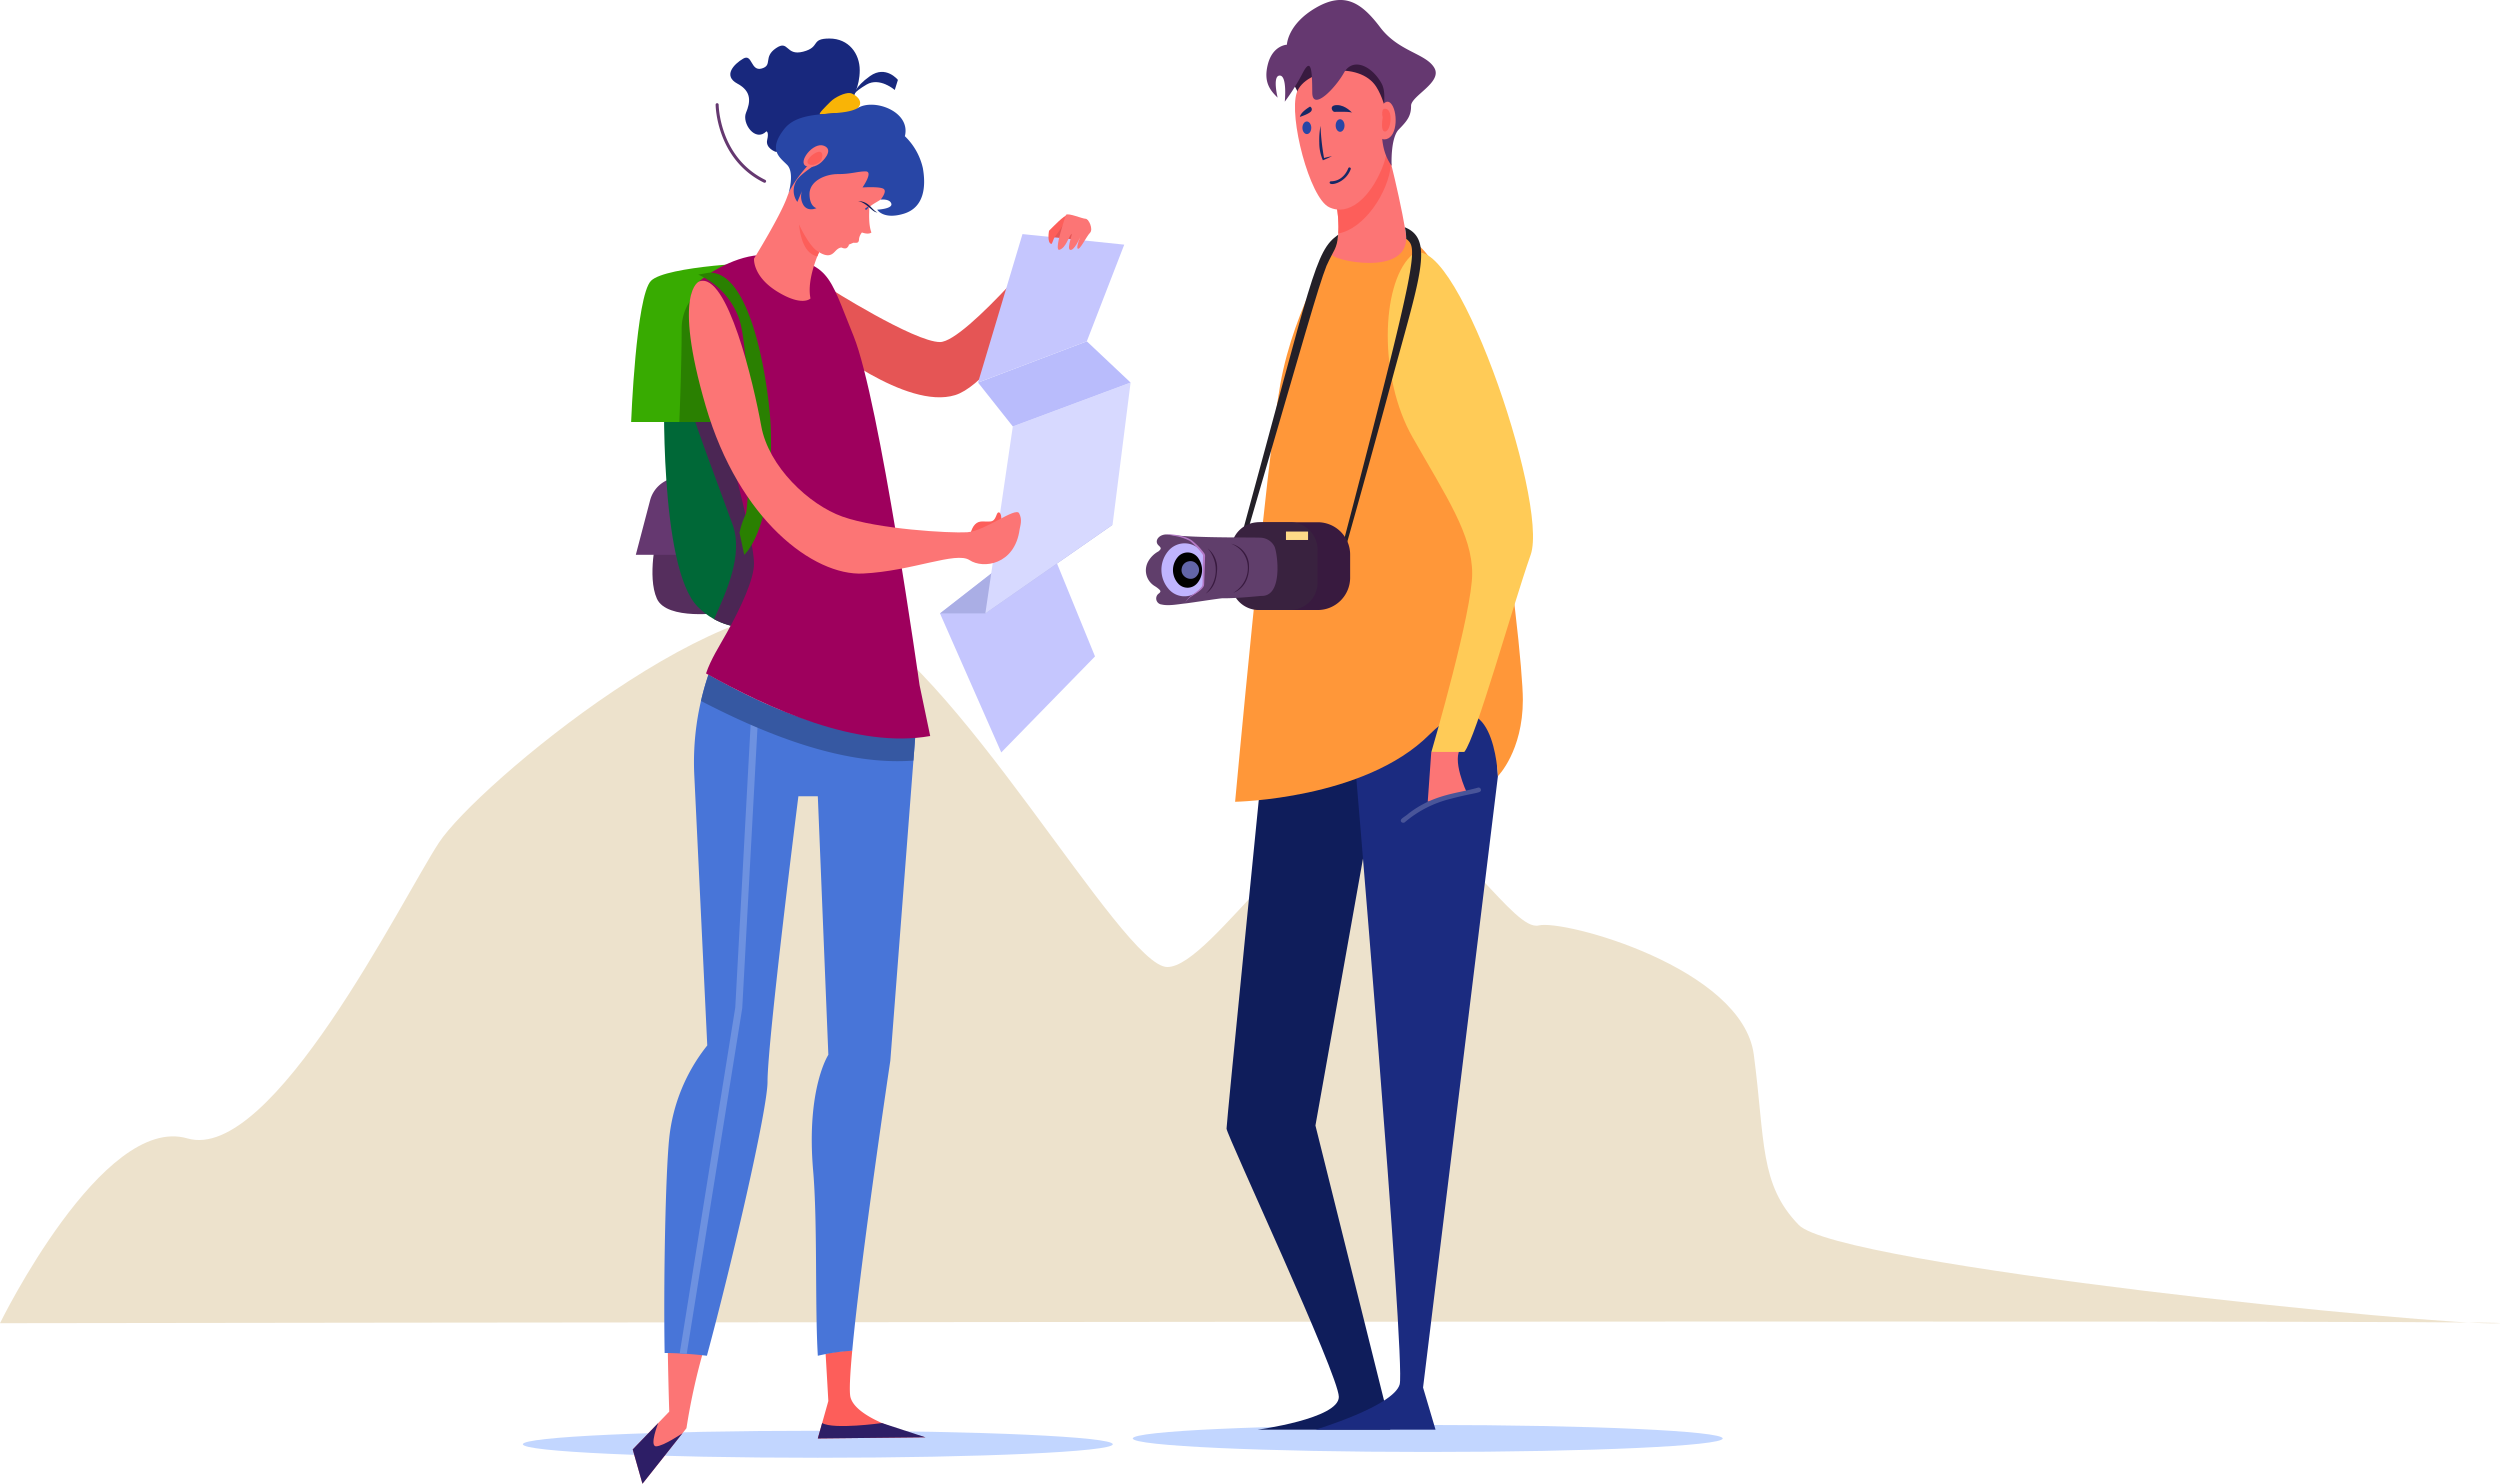<svg xmlns="http://www.w3.org/2000/svg" width="703.696" height="417.641" viewBox="0 0 703.696 417.641">
  <g id="Group_607" data-name="Group 607" transform="translate(-229.759 -2406.5)">
    <path id="Path_1522" data-name="Path 1522" d="M-2918.241,2368.953s28.857-58.984,52.734-52.018,60.3-67.182,70.8-83.223,82.96-76.531,113.828-64.462,78.433,99.445,91.205,99.445,41.872-51.087,62.106-44.441,35.374,34.491,42.438,32.738,57.329,11.914,60.547,36.362,1.552,36.5,12.65,47.938,182.127,28.73,197.153,27.662S-2918.241,2368.953-2918.241,2368.953Z" transform="translate(3148 410)" fill="#ede2cc"/>
    <g id="Group_587" data-name="Group 587" transform="translate(-89.352 2247.154)">
      <g id="Group_581" data-name="Group 581" transform="translate(637.964 159.346)">
        <g id="Group_575" data-name="Group 575" transform="translate(0 401.096)">
          <path id="Path_1456" data-name="Path 1456" d="M884.191,751.566c0,2.1-37.17,3.8-83.024,3.8s-83.023-1.7-83.023-3.8,37.17-3.8,83.023-3.8S884.191,749.467,884.191,751.566Z" transform="translate(-718.144 -747.765)" fill="#c2d6ff"/>
        </g>
        <path id="Path_1457" data-name="Path 1457" d="M801.2,465.037,781.883,573.473l19.317,77.42,1.756,8.186H765.64s22.829-3.073,22.829-9.218-31.609-73.754-31.609-75.51,10.162-103.432,10.162-103.432Z" transform="translate(-730.469 -256.663)" fill="#0f1d5b"/>
        <path id="Path_1458" data-name="Path 1458" d="M843.179,436.057l1.756,29.852L823.863,638l3.511,11.852h-33.8s21.951-6.585,23.707-12.731-13.171-182.188-13.171-182.188Z" transform="translate(-742.156 -247.437)" fill="#1b2b80"/>
        <path id="Path_1459" data-name="Path 1459" d="M789.274,256.843s-12.188,18.875-16.139,40.825S760.4,415.3,760.4,415.3s36.438-.659,54.656-18.878,19.317,11.664,19.317,11.664,7.024-7.024,7.024-21.512-12.217-124.568-32.851-129.837S789.274,256.843,789.274,256.843Z" transform="translate(-731.597 -189.614)" fill="#ff9739"/>
        <g id="Group_577" data-name="Group 577" transform="translate(37.606)">
          <path id="Path_1460" data-name="Path 1460" d="M808.746,215.339c.433-.438,3.485-17.852,3.485-17.852s1.776-12.962-1.283-14.423-10.761-7.161-16.33-6.08a21.161,21.161,0,0,0-9.382,4.067c-.433.438-2.793,7.564-2.793,7.564s1.258-2.5,3.661,5.236S808.746,215.339,808.746,215.339Z" transform="translate(-776.22 -164.918)" fill="#381a3f"/>
          <path id="Path_1461" data-name="Path 1461" d="M800.306,229.241c1.057,1.909,3.641,13.852.121,18.816-1.076,1.519,22.957,7.082,20.694-6.232s-6.544-28.618-6.544-28.618Z" transform="translate(-781.907 -176.493)" fill="#fc7575"/>
          <path id="Path_1462" data-name="Path 1462" d="M802.14,242.217c7.243-1.268,14.128-11.432,14.876-19.623,0-.017-.008-.035-.012-.05-.016-.061-.029-.116-.044-.177-1.148-4.65-2.082-8.067-2.321-8.932-.016-.057-.018-.067-.029-.1l-.035-.125-14.27,16.034C801.05,230.582,802.536,236.87,802.14,242.217Z" transform="translate(-781.907 -176.493)" fill="#fd5e5a"/>
          <path id="Path_1463" data-name="Path 1463" d="M808.005,193.063c3.066,4.852,5.059,14.515,1.628,22.9s-9.4,13.626-14.915,10.978-11.4-25.531-9.091-32.253S803.333,185.669,808.005,193.063Z" transform="translate(-777.07 -168.622)" fill="#fc7575"/>
          <path id="Path_1464" data-name="Path 1464" d="M808.57,206.042s-.394-7.818,2.029-10.273,3.46-3.855,3.442-6.643,8.917-6.6,6.545-10.677-10.041-4.546-15.225-11.395-10-10.215-18.068-5.545-8.2,10.425-8.2,10.425-3.935.139-5.333,5.4.794,7.6,2.723,9.506c0,0-1.543-6.208.6-6.222s1.411,7.344,1.411,7.344a58.848,58.848,0,0,0,5.08-8.133c2.5-4.811,2.618.153,2.654,5.555s6.4-1.084,8.915-5.545,7.85-1.969,10.582,2.979S802.763,197.72,808.57,206.042Z" transform="translate(-773.314 -159.346)" fill="#653870"/>
          <path id="Path_1465" data-name="Path 1465" d="M818.7,205.821s1.983-6.086,4.022-4.073,2.1,9.338-1.232,10.139S818.7,205.821,818.7,205.821Z" transform="translate(-787.753 -172.715)" fill="#fc7575"/>
          <path id="Path_1466" data-name="Path 1466" d="M821.259,206.762s-.727-3.116,1.108-2.431,1.171,6.091-.352,6.318S821.259,206.762,821.259,206.762Z" transform="translate(-788.516 -173.636)" fill="#fd5e5a"/>
          <path id="Path_1467" data-name="Path 1467" d="M795.5,211.326a21.136,21.136,0,0,0-.348,4.742,12.354,12.354,0,0,0,1.011,4.95c.356-.153,1.311-.52,2.543-1.161-.843.157-1.672.361-2.49.591l.321.154A64.344,64.344,0,0,1,795.5,211.326Z" transform="translate(-780.261 -175.894)" fill="#172866"/>
          <g id="Group_576" data-name="Group 576" transform="translate(17.804 47.102)">
            <path id="Path_1468" data-name="Path 1468" d="M805.379,228.931a.37.37,0,0,0-.7-.234c-.05.148-1.278,3.654-4.879,3.677a.369.369,0,0,0-.367.371C799.438,233.81,803.971,232.859,805.379,228.931Z" transform="translate(-799.432 -228.446)" fill="#172866"/>
          </g>
          <path id="Path_1469" data-name="Path 1469" d="M801.925,210.358c.006.981.569,1.772,1.258,1.767s1.241-.8,1.234-1.783-.57-1.771-1.258-1.766S801.918,209.378,801.925,210.358Z" transform="translate(-782.422 -175.019)" fill="#2846a6"/>
          <path id="Path_1470" data-name="Path 1470" d="M788.193,211.291c.006.98.569,1.771,1.258,1.766s1.24-.8,1.235-1.783-.569-1.771-1.258-1.766S788.188,210.31,788.193,211.291Z" transform="translate(-778.05 -175.315)" fill="#2846a6"/>
          <path id="Path_1471" data-name="Path 1471" d="M806.111,204.986s-1.9-2.259-4.32-2.244-1.323,1.91-.756,1.907S806.108,204.486,806.111,204.986Z" transform="translate(-781.901 -173.161)" fill="#172866"/>
          <path id="Path_1472" data-name="Path 1472" d="M790,203.367s-2.592,1.455-2.856,2.893c0,0,2.869-.89,3.256-1.719A.836.836,0,0,0,790,203.367Z" transform="translate(-777.717 -173.36)" fill="#172866"/>
        </g>
        <path id="Path_1473" data-name="Path 1473" d="M840.929,469.366l-.988,13.891,11.033-2.517s-4.612-9.722-1.484-12.849c.04-.04-8.518,1.331-8.518,1.331Z" transform="translate(-756.918 -257.571)" fill="#fc7575"/>
        <path id="Path_1474" data-name="Path 1474" d="M829.79,264.714c-8.22,8.218-8.932,34.1.616,50.89S847.2,343,847.2,354c0,10.619-10.748,47.673-11.482,50.19h9.259c3.284-3.9,13.484-40.7,18.685-55.493C868.93,333.712,841.246,253.258,829.79,264.714Z" transform="translate(-751.663 -192.536)" fill="#ffcb57"/>
        <g id="Group_578" data-name="Group 578" transform="translate(75.436 221.68)">
          <path id="Path_1475" data-name="Path 1475" d="M828.961,494.257c-.652-.848.948-1.379,2-2.364,7.275-5.575,13.72-5.611,19.6-7.32a.656.656,0,0,1,.793.491c.272,1.173-1.423.759-8.641,2.7a31.16,31.16,0,0,0-12.838,6.619A.843.843,0,0,1,828.961,494.257Z" transform="translate(-828.81 -484.557)" fill="#495599"/>
        </g>
        <path id="Path_1476" data-name="Path 1476" d="M822.075,253.2a14.043,14.043,0,0,1,.373,3.236c3.218,2.673,3.917,3.076-18.385,88.161l.93.254q6.577-23.251,12.892-46.576C826.129,267.526,830.591,256.645,822.075,253.2Z" transform="translate(-745.496 -189.224)" fill="#232028"/>
        <path id="Path_1477" data-name="Path 1477" d="M790.158,256.292c-6.553,4.613-7.127,11.328-27.387,85.392l1.251.356c16.78-57.577,20.422-70.8,22.861-77.023C789.01,260.289,789.78,260.444,790.158,256.292Z" transform="translate(-732.351 -190.209)" fill="#232028"/>
        <g id="Group_580" data-name="Group 580" transform="translate(3.698 146.998)">
          <path id="Rectangle_440" data-name="Rectangle 440" d="M9.115,0H24.371a9.115,9.115,0,0,1,9.115,9.115v6.477a9.116,9.116,0,0,1-9.116,9.116H9.116A9.116,9.116,0,0,1,0,15.592V9.115A9.115,9.115,0,0,1,9.115,0Z" transform="translate(23.999)" fill="#381a3f"/>
          <path id="Rectangle_441" data-name="Rectangle 441" d="M7.768,0h8.789a7.768,7.768,0,0,1,7.768,7.768v9.17a7.769,7.769,0,0,1-7.769,7.769H7.769A7.769,7.769,0,0,1,0,16.939V7.768A7.768,7.768,0,0,1,7.768,0Z" transform="translate(23.999)" fill="#39223f"/>
          <path id="Path_1478" data-name="Path 1478" d="M756.376,381.006a4.517,4.517,0,0,1,3.372,2.429c.842,1.676,2.543,14.231-3.767,13.9,0,0-7.2.748-10.8.665-.636-.014-9.024,1.3-10.348,1.44-2.088.213-4.818.789-6.816.322a1.708,1.708,0,0,1-.772-3.135c.5-.414.531-.683.057-1.12a8.263,8.263,0,0,0-1.162-.874,5.163,5.163,0,0,1-1.975-6.906,7.25,7.25,0,0,1,2.945-2.926c.819-.708.821-.939.031-1.661-1.41-1.288.234-3.421,2.787-3.06C737.611,381.171,755.968,380.756,756.376,381.006Z" transform="translate(-723.569 -376.603)" fill="#603e6b"/>
          <path id="Path_1479" data-name="Path 1479" d="M741.8,391.305l-.055,0c.068-1.2.117-2.394.217-3.588a1.652,1.652,0,0,0-.305-1.126,6.024,6.024,0,0,0-9.786-.693,8.231,8.231,0,0,0,.091,10.622,5.837,5.837,0,0,0,5.354,2.033,6.065,6.065,0,0,0,4.235-2.7C741.864,395.4,741.8,395.29,741.8,391.305Z" transform="translate(-725.608 -377.769)" fill="#c0b4fe"/>
          <path id="Path_1480" data-name="Path 1480" d="M759.361,397.694c2.534-.933,4.725-3.624,4.407-8.1a6.51,6.51,0,0,0-4.992-5.724C764.988,386.428,764.881,394.439,759.361,397.694Z" transform="translate(-734.777 -377.82)" fill="#381a3f"/>
          <path id="Path_1481" data-name="Path 1481" d="M748.228,398.557c2.568-1.7,3.1-4.258,3.239-6.885a7.111,7.111,0,0,0-2.671-5.889A9.253,9.253,0,0,1,748.228,398.557Z" transform="translate(-731.419 -378.43)" fill="#381a3f"/>
          <g id="Group_579" data-name="Group 579" transform="translate(7.617 8.507)">
            <path id="Path_1482" data-name="Path 1482" d="M741.49,396.217a3.555,3.555,0,0,1-5.127.181,5.657,5.657,0,0,1-.049-7.874,3.629,3.629,0,0,1,5.677.746A5.726,5.726,0,0,1,741.49,396.217Z" transform="translate(-734.743 -387.476)"/>
            <path id="Path_1483" data-name="Path 1483" d="M742.839,394.832a2.389,2.389,0,0,0-.222-2.861,2.258,2.258,0,0,0-2.374-.843,2.378,2.378,0,0,0-1.9,1.932C737.749,395.629,741.431,397.31,742.839,394.832Z" transform="translate(-735.869 -388.618)" fill="#6265a8"/>
          </g>
          <path id="Path_1484" data-name="Path 1484" d="M742.742,385.419a18.7,18.7,0,0,0-3.485-3.667c-2.094-1.568-6.369-1.9-7.243-1.719,3.511.557,4.606.83,6.582,1.783a19.462,19.462,0,0,1,3.622,3.827c.143.269.1.325.1.733l-.025.87c-.13,7.464.035,7.015-.435,7.626-.714.967-2.708,2.187-3.451,2.909a8.491,8.491,0,0,0-1.127,1.4,10.687,10.687,0,0,1,1.239-1.305c.9-.765,4.012-2.316,4.114-3.668.146-2.9.213-5.8.269-7.829A1.52,1.52,0,0,0,742.742,385.419Z" transform="translate(-726.258 -376.585)" fill="#b379c6"/>
          <rect id="Rectangle_442" data-name="Rectangle 442" width="6.22" height="2.373" transform="translate(39.42 2.621)" fill="#ffda88"/>
        </g>
      </g>
      <g id="Group_586" data-name="Group 586" transform="translate(466.282 170.191)">
        <g id="Group_582" data-name="Group 582" transform="translate(0 391.882)">
          <ellipse id="Ellipse_30" data-name="Ellipse 30" cx="83.024" cy="3.802" rx="83.024" ry="3.802" fill="#c2d6ff"/>
        </g>
        <path id="Path_1485" data-name="Path 1485" d="M588.08,741.814l30.292-.329s-19.1-4.28-21.073-11.195c-.407-1.425-.164-6.326.468-13.157a32.98,32.98,0,0,0-7.49.833c.47,7.939.767,13.313.767,13.313Z" transform="translate(-505.057 -347.761)" fill="#fd5e5a"/>
        <path id="Path_1486" data-name="Path 1486" d="M591.61,268.627s24.224,15.357,31.457,15.357,33.657-31.737,36.209-35.557l5.468,1.315s-23.577,44.9-37.406,49.177-37.388-14.935-37.388-14.935Z" transform="translate(-505.652 -198.549)" fill="#e55555"/>
        <g id="Group_583" data-name="Group 583" transform="translate(117.415 55.044)">
          <path id="Path_1487" data-name="Path 1487" d="M655.782,441.128,638.533,402l29.368-22.8,14.267,34.9Z" transform="translate(-638.533 -295.222)" fill="#c5c6fe"/>
          <path id="Path_1488" data-name="Path 1488" d="M638.533,401H651.3l35.807-24.945-24.288,5.992Z" transform="translate(-638.533 -294.222)" fill="#aaaee5"/>
          <path id="Path_1489" data-name="Path 1489" d="M664.995,329.674l-7.73,52.624,35.807-24.945,5.074-40.036Z" transform="translate(-644.496 -275.524)" fill="#d7d9ff"/>
          <path id="Path_1490" data-name="Path 1490" d="M654.245,311.895l9.788,12.357,33.151-12.357-12.318-11.611Z" transform="translate(-643.535 -270.102)" fill="#b9bcfc"/>
          <path id="Path_1491" data-name="Path 1491" d="M666.757,256.006,654.245,297.8l30.621-11.611L695.4,258.978Z" transform="translate(-643.535 -256.006)" fill="#c5c6fe"/>
        </g>
        <path id="Path_1492" data-name="Path 1492" d="M521.045,378.234s-2.8,11.523,0,17.779,18.274,3.952,18.274,3.952l-5.071-26.505Z" transform="translate(-483.32 -238.353)" fill="#552e5d"/>
        <path id="Path_1493" data-name="Path 1493" d="M529.4,355.346l-5.521.907a8.6,8.6,0,0,0-6.925,6.307L512.932,377.9H529.4Z" transform="translate(-481.133 -232.587)" fill="#653870"/>
        <path id="Path_1494" data-name="Path 1494" d="M524.642,313.334s-1.586,51.888,9.443,62.919,26.1,3.292,26.1,3.292l-2.858-75.4Z" transform="translate(-484.836 -216.287)" fill="#006837"/>
        <path id="Path_1495" data-name="Path 1495" d="M531.858,311.958c2.024,8.722,12.415,35.608,14.428,41.411,2.853,8.232-1.718,18.388-5.3,26.337,10.2,5.632,21.519-.16,21.519-.16l-2.858-75.4Z" transform="translate(-487.158 -216.287)" fill="#4b2654"/>
        <path id="Path_1496" data-name="Path 1496" d="M548.563,267.571s-27.728,1.025-31.966,5.262-5.6,39.753-5.6,39.753h40.759S552.89,267.348,548.563,267.571Z" transform="translate(-480.518 -204.643)" fill="#38ab01"/>
        <path id="Path_1497" data-name="Path 1497" d="M554.9,267.571s-3.246,1.007-7.833,1.964a19.958,19.958,0,0,0-13.571,9.634,14.046,14.046,0,0,0-1.941,6.857c0,9.395-.485,22.285-.657,26.559h27.2S559.223,267.348,554.9,267.571Z" transform="translate(-486.851 -204.643)" fill="#2a8001"/>
        <path id="Path_1498" data-name="Path 1498" d="M521.931,734.126l-10.286,10.646,2.743,9.658,12.387-15.63a178.132,178.132,0,0,1,4.641-21.31,75.923,75.923,0,0,0-9.9-.761C521.717,728.09,521.931,734.126,521.931,734.126Z" transform="translate(-480.723 -347.633)" fill="#fc7575"/>
        <path id="Path_1499" data-name="Path 1499" d="M588.31,546.592l7.176-93.276c-20.561,3.66-40.656-5.465-58.375-15.352a76.507,76.507,0,0,0-3.979,28.31l3.65,76.038a50.194,50.194,0,0,0-10.7,26.011c-1.051,10.089-1.65,40.505-1.3,60.554a109.79,109.79,0,0,1,11.9.783c7.268-26.9,17.064-69.455,17.064-77.14,0-11.525,8.684-80.339,8.684-80.339H567.9l2.964,72.765s-6.257,9.549-4.281,32.6c1.269,14.8.474,37.881,1.317,52.117a55.559,55.559,0,0,1,9.687-1.4C580.018,601.959,588.31,546.592,588.31,546.592Z" transform="translate(-484.873 -258.888)" fill="#4875d8"/>
        <g id="Group_584" data-name="Group 584" transform="translate(44.145 185.478)">
          <path id="Path_1500" data-name="Path 1500" d="M553.354,448.268c-.647-.3-1.288-.6-1.93-.912L546.693,534.6,531.044,632c.654.031,1.318.068,1.982.108l15.628-97.3Z" transform="translate(-531.044 -447.356)" fill="#6d91e0"/>
        </g>
        <path id="Path_1501" data-name="Path 1501" d="M541.94,437.963a76.119,76.119,0,0,0-2.093,7.384c17.512,9.091,39.841,18.328,59.79,16.782l.678-8.814C579.753,456.976,559.659,447.85,541.94,437.963Z" transform="translate(-489.702 -258.888)" fill="#3658a2"/>
        <path id="Path_1502" data-name="Path 1502" d="M650.716,378.332s.288-2.757,1.564-4.033,2.635-.641,4.363-.823,1.482-2.551,2.3-2.551,1.111,2.592,0,3.7S650.716,378.332,650.716,378.332Z" transform="translate(-524.997 -237.546)" fill="#fd5e5a"/>
        <path id="Path_1503" data-name="Path 1503" d="M602.951,400.037l-2.992-14.317s-11.328-80.477-18.572-98.257-6.452-20.77-23.9-22.745c-7.219-.817-16.268,4.329-19.544,7.364-4.642,4.3-1.723,10.835-.4,15.863,0,0,15.814,53.655,15.814,63.533,0,4.446-3.631,12.224-7.624,19.436-2.107,3.8-4.495,7.428-5.884,11.512C557.564,392.312,582.39,403.7,602.951,400.037Z" transform="translate(-488.29 -203.708)" fill="#9e005d"/>
        <path id="Path_1504" data-name="Path 1504" d="M586.649,192.13c-.351-.352,1.728-3.266,1.728-7.947s-3.084-8.928-8.527-8.928-2.4,2.4-7.4,3.7-3.986-3.484-7.654-.98-.838,4.791-3.995,5.716-2.613-4.3-5.226-2.776-5.77,4.821-1.633,7.037,3.642,5.264,2.421,8.2,2.588,8.384,5.745,5.226c0,0,.762.108.217,2.4s2.264,3.375,2.471,3.375.795.108,6.021-3.266,10.344,2.5,12.194-4.573S586.649,192.13,586.649,192.13Z" transform="translate(-493.551 -175.255)" fill="#18287d"/>
        <path id="Path_1505" data-name="Path 1505" d="M597.4,197.768c1.176.129,4.163,2.232,2.2,4.192s-4.874,1.333-6.829,1.487-3.023.317-3.785.317,1.742-2.4,2.939-3.6S595.911,197.6,597.4,197.768Z" transform="translate(-505.3 -182.418)" fill="#f9b406"/>
        <path id="Path_1506" data-name="Path 1506" d="M602.859,195.646s-.049-.872,3.653-3.049,7.934,1.525,7.934,1.525l.885-2.831s-3.376-4.247-7.839-1.089S602.859,195.646,602.859,195.646Z" transform="translate(-509.761 -179.642)" fill="#18287d"/>
        <path id="Path_1507" data-name="Path 1507" d="M580.355,251.732s-3.919,8.056-2.722,13.718c0,0-2.239,2.418-9.285-1.894s-6.611-9.32-6.611-9.32,7.458-12.07,9.307-17.311a35.277,35.277,0,0,1,4.3-8.165Z" transform="translate(-496.668 -192.288)" fill="#fc7575"/>
        <path id="Path_1508" data-name="Path 1508" d="M581.178,228.76l5.009,22.972s-.353.725-.814,1.89C576.775,251.739,581.178,228.76,581.178,228.76Z" transform="translate(-502.5 -192.288)" fill="#fd5e5a"/>
        <path id="Path_1509" data-name="Path 1509" d="M605.735,219.5c.2.621,1.089,8.274-.544,11.213s-6.206,4.138-6.206,5.335-.271,4.518.6,6.8c0,0-.653.708-2.667,0a3.611,3.611,0,0,0-.817,1.8c0,.817-.3,1.023-.6,1.089a5.98,5.98,0,0,1-.98,0l-1.307.545s.109.271-.435.816-1.579,0-1.579,0-.653-.109-1.578.817-1.96,2.5-5.5,0c-2.654-1.879-8.357-12.389-7.131-17.638,1.017-4.35,8.052-13,10.343-13.663C590.547,215.692,604.483,215.638,605.735,219.5Z" transform="translate(-501.472 -188.256)" fill="#fc7575"/>
        <path id="Path_1510" data-name="Path 1510" d="M607.083,211.445a17.9,17.9,0,0,1,5.063,8.982c.926,5.226.381,11.1-5.389,12.846s-7.458-1.142-7.458-1.142,4.409-.218,3.974-1.688-3.016-1.143-3.016-1.143,1.791-2.1.948-2.939-6.043-.49-6.043-.49,3.158-4.519.871-4.519-4.041.762-7.763.762-8.023,2.014-8.023,5.607,1.96,3.974,1.96,3.974-2.341,1.143-3.647-.817a4.691,4.691,0,0,1-.382-4.138l-1.361,3.212a5.37,5.37,0,0,1-.6-5.28c1.168-3.279,9.413-6.7,8.869-8.605s-8.375,5.971-10.748,11.439c0,0,1.793-5.8-.41-8.005s-5.387-4.246-.76-10.125,16.059-3.1,20.686-5.879S608.824,204.532,607.083,211.445Z" transform="translate(-499.554 -183.955)" fill="#2846a6"/>
        <path id="Path_1511" data-name="Path 1511" d="M587.2,224.093s3.8-3.388.755-4.621-7.585,4.72-5.008,5.733C585.159,226.076,587.2,224.093,587.2,224.093Z" transform="translate(-503.179 -189.278)" fill="#fc7575"/>
        <path id="Path_1512" data-name="Path 1512" d="M587.7,224.39s.847-1.99-.314-2.354-4.138,2.1-3.484,3.157S586.776,225.619,587.7,224.39Z" transform="translate(-503.695 -190.136)" fill="#fd5e5a"/>
        <g id="Group_585" data-name="Group 585" transform="translate(54.26 18.199)">
          <path id="Path_1513" data-name="Path 1513" d="M559.667,224.357a.428.428,0,0,1-.19-.044c-13.439-6.611-13.595-21.777-13.595-21.93a.429.429,0,0,1,.429-.429h0a.43.43,0,0,1,.429.429c0,.147.165,14.788,13.116,21.159a.429.429,0,0,1-.19.815Z" transform="translate(-545.883 -201.954)" fill="#653870"/>
        </g>
        <path id="Path_1514" data-name="Path 1514" d="M607.533,245.205l1.029-.7a1.36,1.36,0,0,1-.564.943,1.278,1.278,0,0,1-.23.119A1.389,1.389,0,0,0,607.533,245.205Z" transform="translate(-511.249 -197.3)" fill="#2846a6"/>
        <path id="Path_1515" data-name="Path 1515" d="M604.743,242.372c2.626.549,4.2,3.5,5.5,3.149-.534.11-1.715-1.354-2.448-1.987A4.585,4.585,0,0,0,604.743,242.372Z" transform="translate(-510.361 -196.619)" fill="#111f59"/>
        <path id="Path_1516" data-name="Path 1516" d="M518.822,746.972s-2.569,6.55-.592,6.55,7.423-3.676,7.423-3.676l-11.264,14.212-2.743-9.658Z" transform="translate(-480.723 -357.26)" fill="#2d1e66"/>
        <path id="Path_1517" data-name="Path 1517" d="M589.3,746.972l-1.221,4.341,30.292-.329-12.233-4.012S592.579,748.873,589.3,746.972Z" transform="translate(-505.057 -357.26)" fill="#2d1e66"/>
        <path id="Path_1518" data-name="Path 1518" d="M541.766,271.938l-3.073.551A21.6,21.6,0,0,1,550,284.343c3.622,9,3.389,52.708,2.012,55.726a21.029,21.029,0,0,0-1.682,5.076l1.316,6.2s8.487-7.115,7.464-35.91C558.783,306.3,554.374,271.485,541.766,271.938Z" transform="translate(-489.334 -206.033)" fill="#2a8001"/>
        <path id="Path_1519" data-name="Path 1519" d="M537.761,275.475s-7.645,2.651,1.836,35.12c9.358,32.051,30.388,47.78,44.26,47.1s26.2-6.3,29.987-3.775,12.744,1.373,14.1-8.669c.119-.877.859-2.669-.147-4.527s-9.658,5.059-14.633,5.352-25.161-.877-35.083-4.4c-9.441-3.348-20.837-14.089-22.88-25.555S545.7,272.572,537.761,275.475Z" transform="translate(-488.11 -207.101)" fill="#fc7575"/>
        <path id="Path_1520" data-name="Path 1520" d="M683.488,252.64s-.622,3.293.6,3.7c.35.119.514-1.35,1.133-2.112,1.534-1.889,3.632-5.485,3.293-5.823C688.034,247.933,684.27,251.858,683.488,252.64Z" transform="translate(-535.379 -198.531)" fill="#fd5e5a"/>
        <path id="Path_1521" data-name="Path 1521" d="M689.486,248s-3.625,10.4-1.815,9.826,2.579-3.7,3.293-4.416-1.4,4.051-.329,4.44,2.716-3.08,3.375-4.8c0,0-1.81,3.874-1.234,4.45s2.464-3.443,3.457-4.436-.33-3.96-1.235-3.96S690.121,247.371,689.486,248Z" transform="translate(-536.6 -198.37)" fill="#fc7575"/>
      </g>
    </g>
  </g>
</svg>
